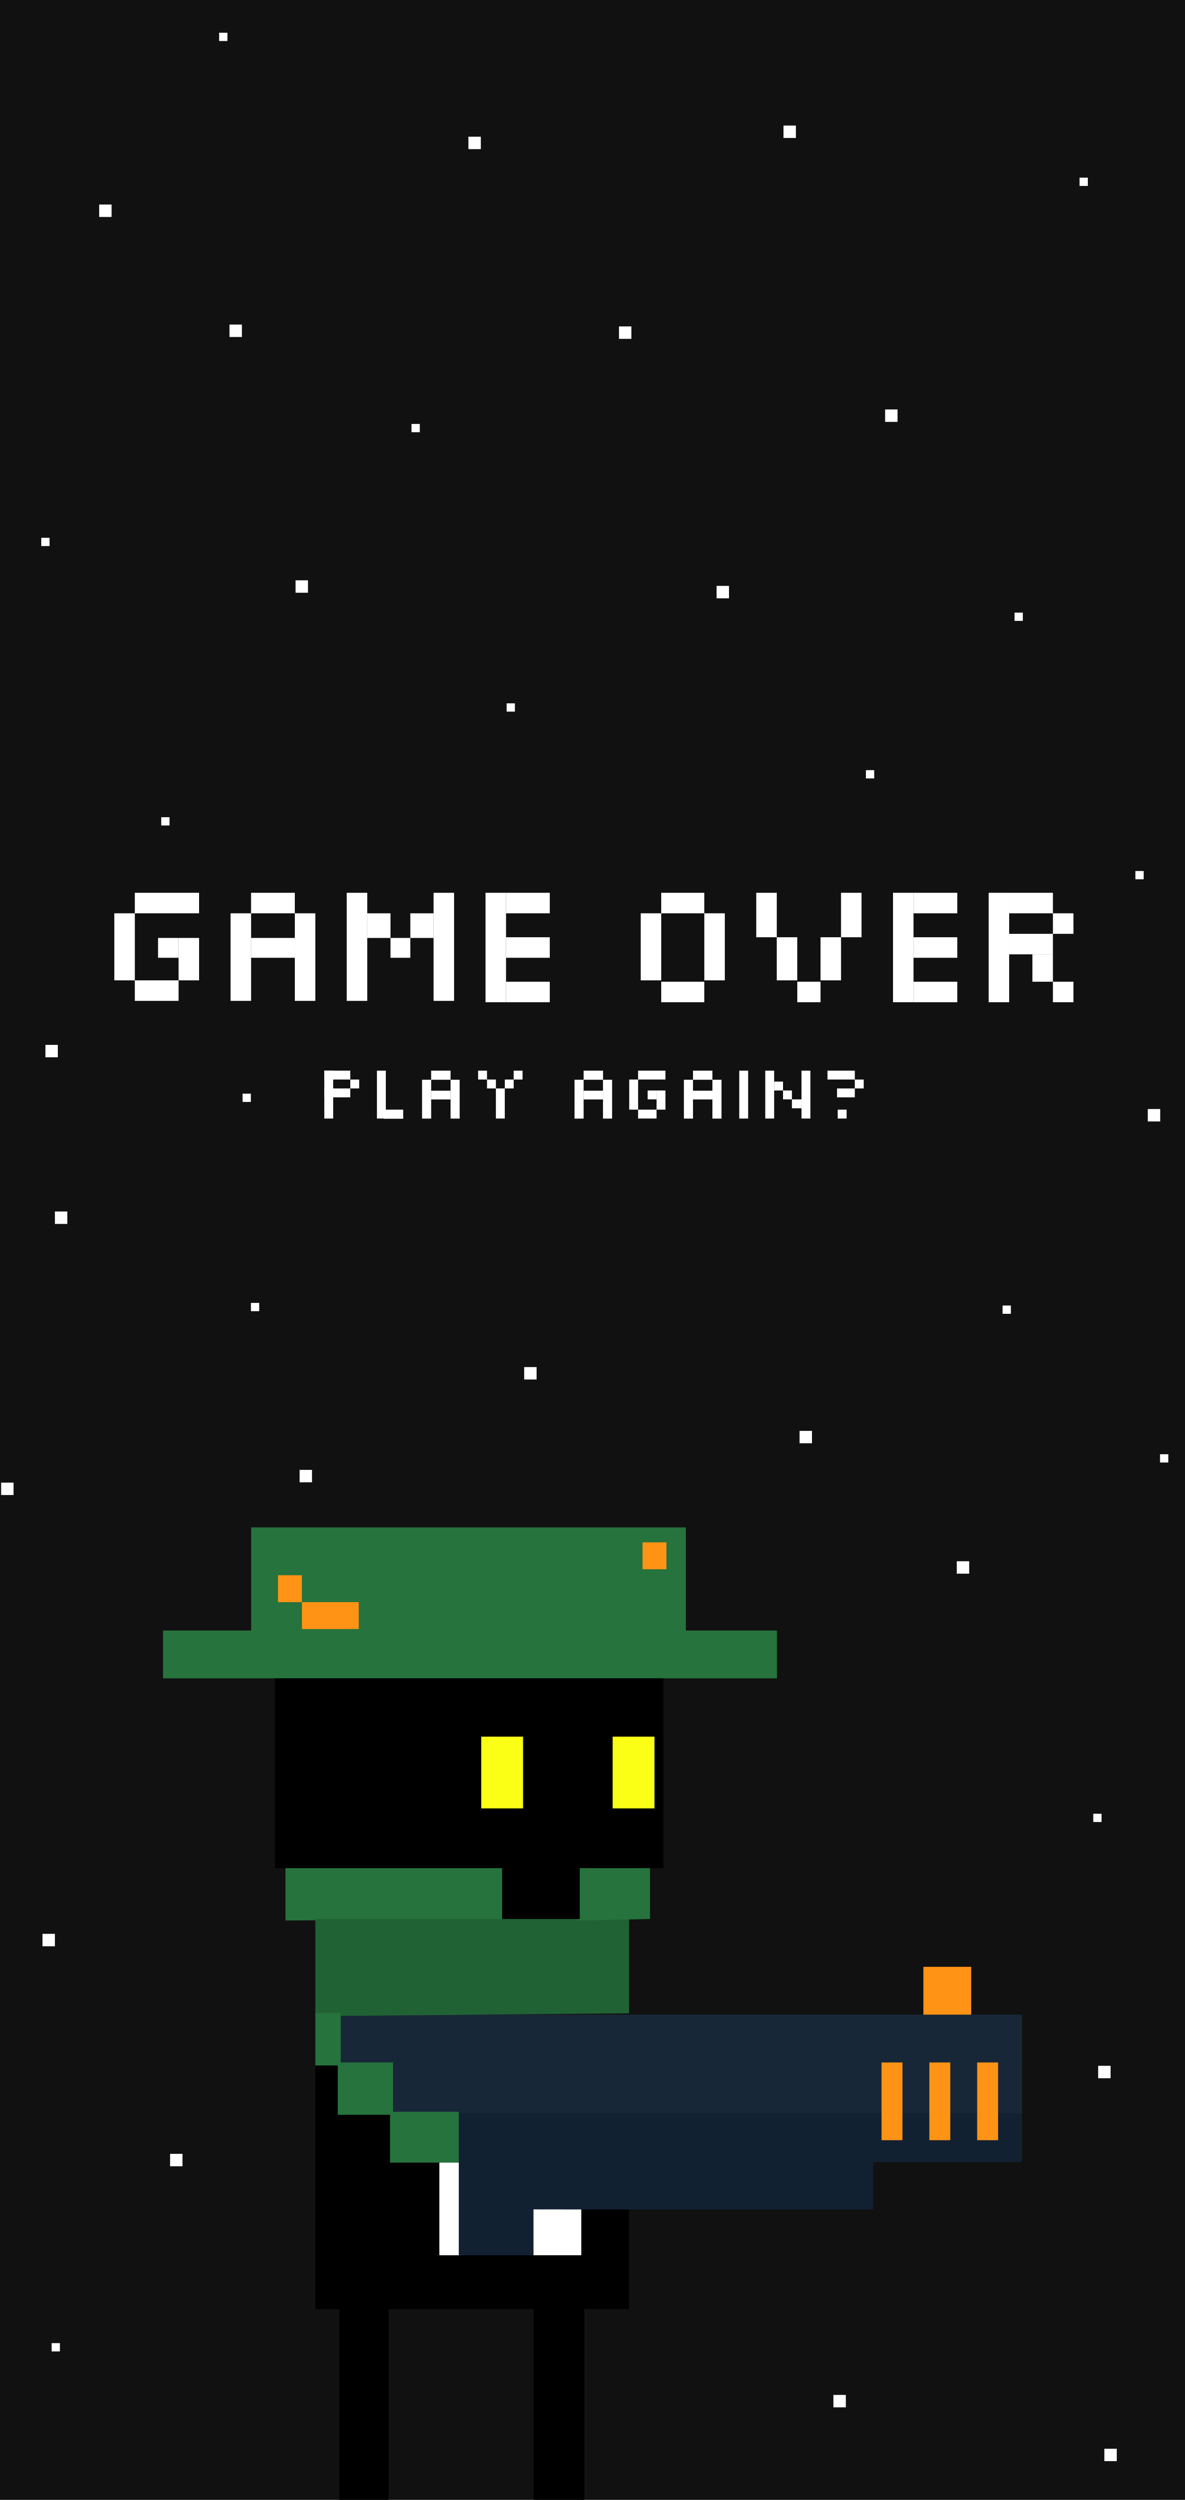 <svg width="425" height="896" viewBox="0 0 425 896" fill="none" xmlns="http://www.w3.org/2000/svg">
<rect x="0" y="0" width="425" height="896" fill="#808080" stroke="none"/>
<g clip-path="url(#clip0_442_22201)">
<rect width="425" height="896" fill="#111111"/>
<rect x="142.844" y="822.189" width="4.451" height="4.451" transform="rotate(180 142.844 822.189)" fill="white"/>
<rect x="176.977" y="695.344" width="4.451" height="4.451" transform="rotate(180 176.977 695.344)" fill="white"/>
<rect x="217.766" y="799.194" width="4.451" height="4.451" transform="rotate(180 217.766 799.194)" fill="white"/>
<rect x="4.859" y="535.859" width="4.451" height="4.451" transform="rotate(180 4.859 535.859)" fill="white"/>
<rect x="65.453" y="776.451" width="4.451" height="4.451" transform="rotate(180 65.453 776.451)" fill="white"/>
<rect x="291.211" y="517.315" width="4.451" height="4.451" transform="rotate(180 291.211 517.315)" fill="white"/>
<rect x="347.602" y="564.047" width="4.451" height="4.451" transform="rotate(180 347.602 564.047)" fill="white"/>
<rect x="111.906" y="531.3" width="4.451" height="4.451" transform="rotate(180 111.906 531.3)" fill="white"/>
<rect x="154.703" y="756.17" width="2.967" height="2.967" transform="rotate(180 154.703 756.17)" fill="white"/>
<rect x="419.016" y="524.205" width="2.967" height="2.967" transform="rotate(180 419.016 524.205)" fill="white"/>
<rect x="92.969" y="469.967" width="2.967" height="2.967" transform="rotate(180 92.969 469.967)" fill="white"/>
<rect x="312.969" y="735.967" width="2.967" height="2.967" transform="rotate(180 312.969 735.967)" fill="white"/>
<rect x="362.547" y="470.904" width="2.967" height="2.967" transform="rotate(180 362.547 470.904)" fill="white"/>
<rect x="395.07" y="653.062" width="2.967" height="2.967" transform="rotate(180 395.07 653.062)" fill="white"/>
<rect x="24.148" y="438.688" width="4.451" height="4.451" transform="rotate(180 24.148 438.688)" fill="white"/>
<rect x="260.789" y="752.461" width="4.451" height="4.451" transform="rotate(180 260.789 752.461)" fill="white"/>
<rect x="19.688" y="697.597" width="4.451" height="4.451" transform="rotate(180 19.688 697.597)" fill="white"/>
<rect x="239.562" y="742.668" width="4.451" height="4.451" transform="rotate(-90 239.562 742.668)" fill="white"/>
<rect x="298.906" y="862.856" width="4.451" height="4.451" transform="rotate(-90 298.906 862.856)" fill="white"/>
<rect x="18.516" y="842.816" width="2.967" height="2.967" transform="rotate(-90 18.516 842.816)" fill="white"/>
<rect x="163.906" y="739.699" width="2.967" height="2.967" transform="rotate(-90 163.906 739.699)" fill="white"/>
<rect x="393.859" y="744.897" width="4.451" height="4.451" transform="rotate(-90 393.859 744.897)" fill="white"/>
<rect x="396.078" y="882.145" width="4.451" height="4.451" transform="rotate(-90 396.078 882.145)" fill="white"/>
<rect x="177.258" y="799.794" width="4.451" height="4.451" transform="rotate(-90 177.258 799.794)" fill="white"/>
<rect x="16.289" y="378.963" width="4.451" height="4.451" transform="rotate(-90 16.289 378.963)" fill="white"/>
<rect x="281" y="49.451" width="4.451" height="4.451" transform="rotate(-90 281 49.451)" fill="white"/>
<rect x="222" y="121.451" width="4.451" height="4.451" transform="rotate(-90 222 121.451)" fill="white"/>
<rect x="168" y="53.451" width="4.451" height="4.451" transform="rotate(-90 168 53.451)" fill="white"/>
<rect x="35.57" y="77.766" width="4.451" height="4.451" transform="rotate(-90 35.57 77.766)" fill="white"/>
<rect x="106" y="212.451" width="4.451" height="4.451" transform="rotate(-90 106 212.451)" fill="white"/>
<rect x="317.453" y="151.211" width="4.451" height="4.451" transform="rotate(-90 317.453 151.211)" fill="white"/>
<rect x="257" y="214.451" width="4.451" height="4.451" transform="rotate(-90 257 214.451)" fill="white"/>
<rect x="411.656" y="401.958" width="4.451" height="4.451" transform="rotate(-90 411.656 401.958)" fill="white"/>
<rect x="78.594" y="14.703" width="2.967" height="2.967" transform="rotate(-90 78.594 14.703)" fill="white"/>
<rect x="310.562" y="279.012" width="2.967" height="2.967" transform="rotate(-90 310.562 279.012)" fill="white"/>
<rect x="387.18" y="66.644" width="2.967" height="2.967" transform="rotate(-90 387.18 66.644)" fill="white"/>
<rect x="147.586" y="154.918" width="2.967" height="2.967" transform="rotate(-90 147.586 154.918)" fill="white"/>
<rect x="358.25" y="345.584" width="2.967" height="2.967" transform="rotate(-90 358.25 345.584)" fill="white"/>
<rect x="57.828" y="295.873" width="2.967" height="2.967" transform="rotate(-90 57.828 295.873)" fill="white"/>
<rect x="363.867" y="222.546" width="2.967" height="2.967" transform="rotate(-90 363.867 222.546)" fill="white"/>
<rect x="14.805" y="195.725" width="2.967" height="2.967" transform="rotate(-90 14.805 195.725)" fill="white"/>
<rect x="181.703" y="255.066" width="2.967" height="2.967" transform="rotate(-90 181.703 255.066)" fill="white"/>
<rect x="407.211" y="315.161" width="2.967" height="2.967" transform="rotate(-90 407.211 315.161)" fill="white"/>
<rect x="87" y="394.968" width="2.967" height="2.967" transform="rotate(-90 87 394.968)" fill="white"/>
<rect x="188" y="494.451" width="4.451" height="4.451" transform="rotate(-90 188 494.451)" fill="white"/>
<rect x="82.305" y="120.788" width="4.451" height="4.451" transform="rotate(-90 82.305 120.788)" fill="white"/>
<path d="M113.641 827.103V740.318H121.141V757.997H139.893V775.139H157.037V808.889H209.006V791.922H225.079V827.103H209.006V897.816H191.862V827.103H138.821V897.816H122.213V827.103H113.641Z" fill="black" stroke="black" stroke-width="1.071"/>
<path d="M365.988 774.424V757.462H165.078V807.818H190.726V791.386H208.359H312.554V774.424H346.751H365.988Z" fill="#122132" stroke="#122132" stroke-width="1.071"/>
<path d="M366.005 722.641H122.234V739.248H140.986V756.926H366.005V722.641Z" fill="#182738" stroke="#182738" stroke-width="1.071"/>
<path d="M102.93 687.819V669.605H180.079V687.284L102.93 687.819Z" fill="#26733D" stroke="#26733D" stroke-width="1.071"/>
<path d="M113.641 722.105V688.355H225.079V721.097L113.641 722.105Z" fill="#206234" stroke="#206234" stroke-width="1.071"/>
<path d="M113.641 739.783V722.104H121.677V739.783H140.429V757.461H164.002V774.604H140.429V757.461H121.677V739.783H113.641Z" fill="#26733D"/>
<path d="M121.677 739.783H113.641V722.104H121.677V739.783ZM121.677 739.783V757.461H140.429M121.677 739.783H140.429V757.461M140.429 757.461V774.604H164.002V757.461H140.429Z" stroke="#26733D" stroke-width="1.071"/>
<path d="M207.945 687.819V669.605H232.59V687.284L207.945 687.819Z" fill="#26733D" stroke="#26733D" stroke-width="1.071"/>
<path d="M245.445 548H90.61V584.964H59V601.035H278.126V584.964H245.445V548Z" fill="#26733D" stroke="#26733D" stroke-width="1.071"/>
<path d="M98.641 601.57H237.938V669.605H98.641V601.57Z" fill="black"/>
<rect x="194" y="669.605" width="13.93" height="18.214" fill="black"/>
<rect x="180.086" y="669.605" width="13.93" height="18.214" fill="black"/>
<rect x="219.727" y="622.464" width="15.001" height="25.714" fill="#FAFF15"/>
<rect x="172.594" y="622.464" width="15.001" height="25.714" fill="#FAFF15"/>
<rect x="99.703" y="564.607" width="8.572" height="9.643" fill="#FF9315"/>
<rect x="230.445" y="552.821" width="8.572" height="9.643" fill="#FF9315"/>
<rect x="108.297" y="574.25" width="20.359" height="9.643" fill="#FF9315"/>
<rect x="333.312" y="739.247" width="7.501" height="27.857" fill="#FF9315"/>
<rect x="331.172" y="704.962" width="17.144" height="17.143" fill="#FF9315"/>
<rect x="316.164" y="739.247" width="7.501" height="27.857" fill="#FF9315"/>
<rect x="350.461" y="739.247" width="7.501" height="27.857" fill="#FF9315"/>
<path d="M164.543 775.14H157.578V808.353H164.543V775.14Z" fill="white"/>
<path d="M208.48 791.931L191.336 791.908V808.354H208.48V791.931Z" fill="white"/>
<rect x="154.633" y="383.752" width="6.96" height="3.263" fill="white"/>
<rect x="116.312" y="383.752" width="9.317" height="3.187" fill="white"/>
<rect x="116.312" y="390.128" width="9.317" height="3.187" fill="white"/>
<rect x="125.633" y="386.939" width="3.187" height="3.187" fill="white"/>
<rect x="181.047" y="386.939" width="3.187" height="3.187" fill="white"/>
<rect x="232.281" y="390.863" width="3.187" height="3.187" fill="white"/>
<rect x="280.836" y="390.863" width="3.187" height="3.187" fill="white"/>
<rect x="300.453" y="397.727" width="3.187" height="3.187" fill="white"/>
<rect x="300.203" y="390.128" width="6.375" height="3.187" fill="white"/>
<rect x="306.578" y="386.939" width="3.187" height="3.187" fill="white"/>
<rect x="284.023" y="394.051" width="3.433" height="3.187" fill="white"/>
<rect x="277.648" y="387.675" width="3.187" height="3.187" fill="white"/>
<rect x="174.672" y="386.939" width="3.187" height="3.187" fill="white"/>
<rect x="184.227" y="383.752" width="3.187" height="3.187" fill="white"/>
<rect x="171.477" y="383.752" width="3.187" height="3.187" fill="white"/>
<rect x="137.641" y="397.727" width="6.96" height="3.263" fill="white"/>
<rect x="154.633" y="390.931" width="6.96" height="3.154" fill="white"/>
<rect x="151.375" y="400.936" width="13.921" height="3.263" transform="rotate(-90 151.375 400.936)" fill="white"/>
<rect x="135.188" y="400.916" width="17.163" height="3.187" transform="rotate(-90 135.188 400.916)" fill="white"/>
<rect x="116.312" y="400.916" width="17.163" height="3.187" transform="rotate(-90 116.312 400.916)" fill="white"/>
<rect x="161.594" y="400.936" width="13.921" height="3.263" transform="rotate(-90 161.594 400.936)" fill="white"/>
<rect x="209.32" y="383.752" width="6.96" height="3.263" fill="white"/>
<rect x="228.852" y="383.752" width="9.808" height="3.187" fill="white"/>
<rect x="228.852" y="397.727" width="6.62" height="3.187" fill="white"/>
<rect x="209.32" y="390.931" width="6.96" height="3.154" fill="white"/>
<rect x="206.055" y="400.936" width="13.921" height="3.263" transform="rotate(-90 206.055 400.936)" fill="white"/>
<rect x="216.266" y="400.936" width="13.921" height="3.263" transform="rotate(-90 216.266 400.936)" fill="white"/>
<rect x="225.672" y="397.727" width="10.788" height="3.187" transform="rotate(-90 225.672 397.727)" fill="white"/>
<rect x="235.477" y="397.727" width="6.865" height="3.187" transform="rotate(-90 235.477 397.727)" fill="white"/>
<rect x="248.547" y="383.752" width="6.96" height="3.263" fill="white"/>
<rect x="296.773" y="383.752" width="9.808" height="3.187" fill="white"/>
<rect x="248.547" y="390.931" width="6.96" height="3.154" fill="white"/>
<rect x="245.281" y="400.936" width="13.921" height="3.263" transform="rotate(-90 245.281 400.936)" fill="white"/>
<rect x="265.133" y="400.916" width="17.163" height="3.187" transform="rotate(-90 265.133 400.916)" fill="white"/>
<rect x="274.461" y="400.916" width="17.163" height="3.187" transform="rotate(-90 274.461 400.916)" fill="white"/>
<rect x="287.453" y="400.916" width="17.163" height="3.187" transform="rotate(-90 287.453 400.916)" fill="white"/>
<rect x="255.508" y="400.936" width="13.921" height="3.263" transform="rotate(-90 255.508 400.936)" fill="white"/>
<rect x="177.852" y="400.916" width="10.788" height="3.187" transform="rotate(-90 177.852 400.916)" fill="white"/>
<rect x="237.148" y="320" width="15.447" height="7.356" fill="white"/>
<rect x="237.148" y="351.875" width="15.447" height="7.356" fill="white"/>
<rect x="229.797" y="351.385" width="24.029" height="7.356" transform="rotate(-90 229.797 351.385)" fill="white"/>
<rect x="252.602" y="351.385" width="24.029" height="7.356" transform="rotate(-90 252.602 351.385)" fill="white"/>
<rect x="278.586" y="351.385" width="15.447" height="7.356" transform="rotate(-90 278.586 351.385)" fill="white"/>
<rect x="271.234" y="335.938" width="15.938" height="7.356" transform="rotate(-90 271.234 335.938)" fill="white"/>
<rect x="301.633" y="335.938" width="15.938" height="7.356" transform="rotate(-90 301.633 335.938)" fill="white"/>
<rect x="294.281" y="351.385" width="15.447" height="7.356" transform="rotate(-90 294.281 351.385)" fill="white"/>
<rect x="285.945" y="359.231" width="7.356" height="8.337" transform="rotate(-90 285.945 359.231)" fill="white"/>
<rect x="90.047" y="320" width="15.692" height="7.356" fill="white"/>
<rect x="90.047" y="336.182" width="15.692" height="7.111" fill="white"/>
<rect x="82.695" y="358.74" width="31.384" height="7.356" transform="rotate(-90 82.695 358.74)" fill="white"/>
<rect x="105.742" y="358.74" width="31.384" height="7.356" transform="rotate(-90 105.742 358.74)" fill="white"/>
<rect x="131.711" y="336.185" width="8.827" height="8.337" transform="rotate(-90 131.711 336.185)" fill="white"/>
<rect x="147.164" y="336.185" width="8.827" height="8.337" transform="rotate(-90 147.164 336.185)" fill="white"/>
<rect x="140.047" y="343.296" width="7.111" height="7.111" transform="rotate(-90 140.047 343.296)" fill="white"/>
<rect x="124.359" y="358.743" width="38.74" height="7.356" transform="rotate(-90 124.359 358.743)" fill="white"/>
<rect x="155.5" y="358.743" width="38.74" height="7.356" transform="rotate(-90 155.5 358.743)" fill="white"/>
<rect x="181.484" y="320" width="15.692" height="7.356" fill="white"/>
<rect x="181.484" y="335.938" width="15.692" height="7.356" fill="white"/>
<rect x="181.484" y="351.875" width="15.692" height="7.356" fill="white"/>
<rect x="174.133" y="359.23" width="39.231" height="7.356" transform="rotate(-90 174.133 359.23)" fill="white"/>
<rect x="327.633" y="320" width="15.692" height="7.356" fill="white"/>
<rect x="327.633" y="335.938" width="15.692" height="7.356" fill="white"/>
<rect x="327.633" y="351.875" width="15.692" height="7.356" fill="white"/>
<rect x="320.281" y="359.23" width="39.231" height="7.356" transform="rotate(-90 320.281 359.23)" fill="white"/>
<rect x="377.633" y="334.711" width="7.356" height="7.356" transform="rotate(-90 377.633 334.711)" fill="white"/>
<rect x="377.633" y="359.23" width="7.356" height="7.356" transform="rotate(-90 377.633 359.23)" fill="white"/>
<rect x="370.273" y="351.875" width="9.808" height="7.356" transform="rotate(-90 370.273 351.875)" fill="white"/>
<rect x="361.938" y="320" width="15.692" height="7.356" fill="white"/>
<rect x="361.938" y="334.711" width="15.692" height="7.356" fill="white"/>
<rect x="354.586" y="359.23" width="39.231" height="7.356" transform="rotate(-90 354.586 359.23)" fill="white"/>
<rect x="48.352" y="320" width="23.048" height="7.356" fill="white"/>
<rect x="41" y="351.385" width="24.029" height="7.356" transform="rotate(-90 41 351.385)" fill="white"/>
<rect x="64.047" y="351.385" width="15.202" height="7.356" transform="rotate(-90 64.047 351.385)" fill="white"/>
<rect x="56.688" y="343.293" width="7.111" height="7.356" transform="rotate(-90 56.688 343.293)" fill="white"/>
<rect x="48.352" y="351.385" width="15.692" height="7.356" fill="white"/>
</g>
<defs>
<clipPath id="clip0_442_22201">
<rect width="425" height="896" fill="white"/>
</clipPath>
</defs>
</svg>
